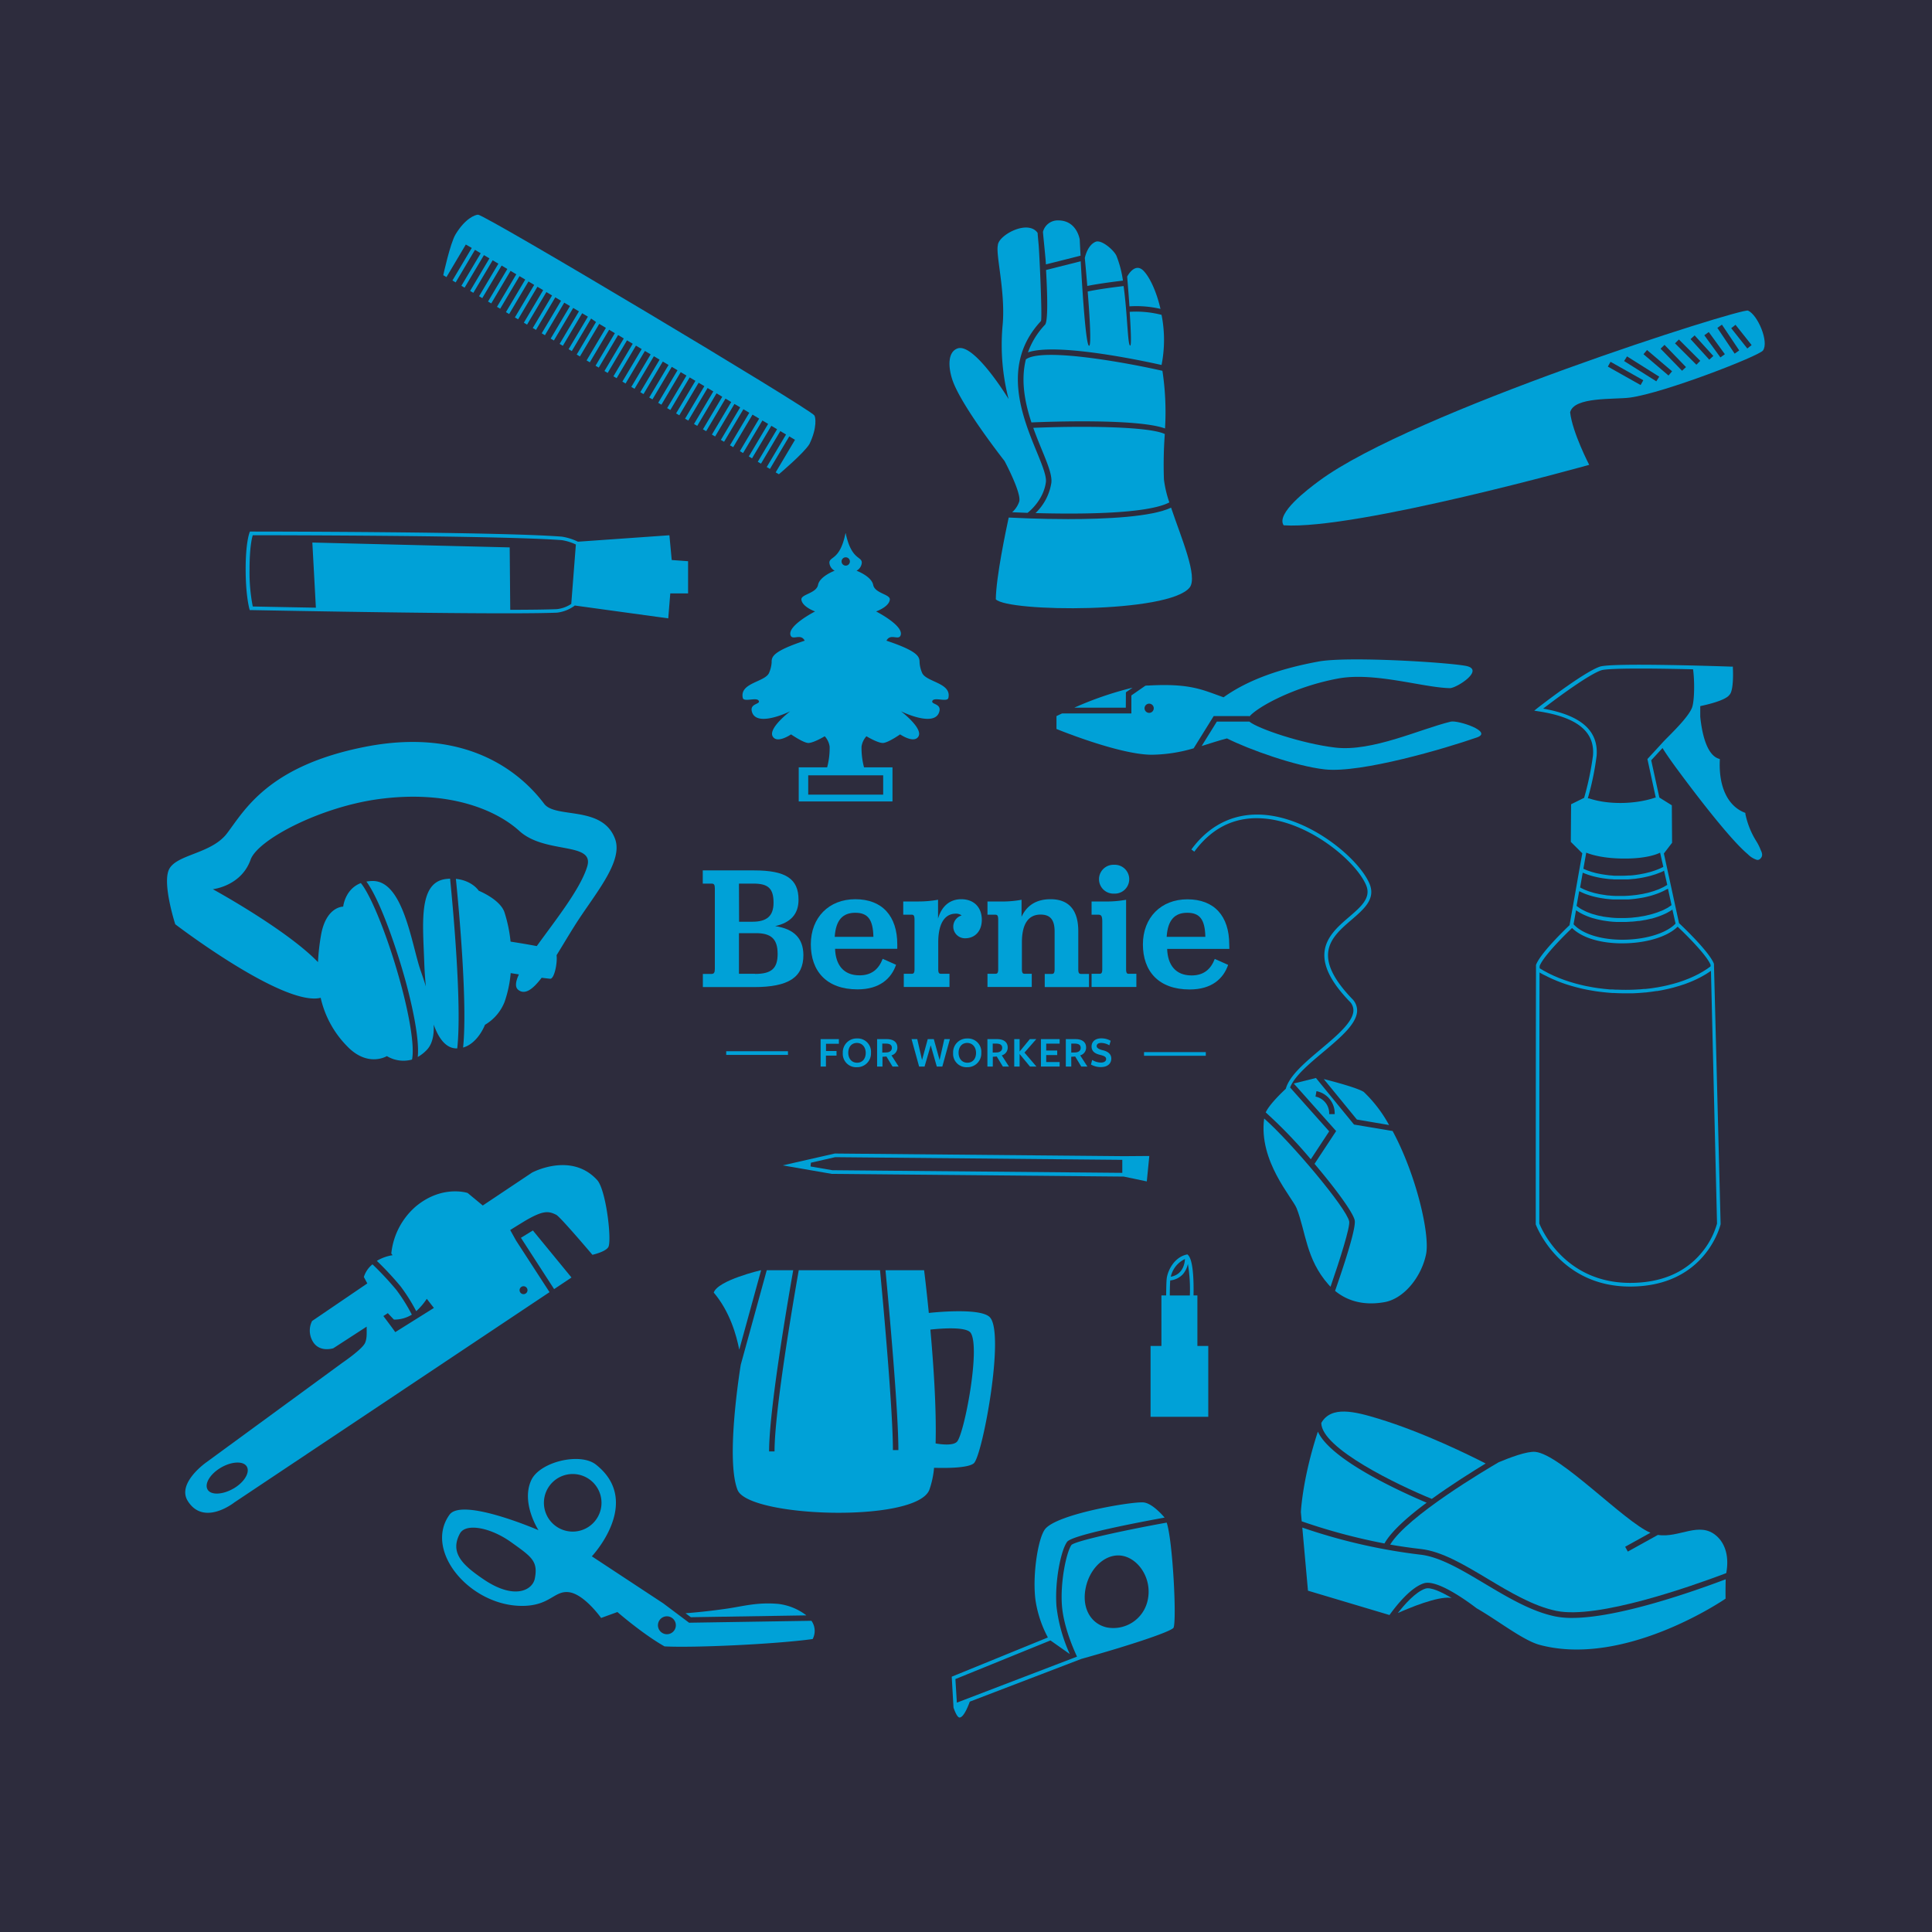 <svg id="Layer_1" data-name="Layer 1" xmlns="http://www.w3.org/2000/svg" viewBox="0 0 600 600"><defs><style>.cls-1{fill:#2d2c3d;}.cls-2{fill:#00a1d7;}</style></defs><title>tshirt_design</title><rect class="cls-1" width="600" height="600"/><path class="cls-2" d="M348.74,87.15a33.47,33.47,0,0,0-2-7.66c-.78-1.8-4.65-5.14-6.46-4.41-2.64,1.07-3.38,5.06-3.38,5.06s.37,3.86.77,8.67C341.32,88.05,346.88,87.37,348.74,87.15Z"/><path class="cls-2" d="M360.4,95.93c-1.21-5.25-3.2-9.58-5.14-11.7-2.81-3.08-5.21,1.68-5.21,1.68s.38,4.41.71,9.23A33.07,33.07,0,0,1,360.4,95.93Z"/><path class="cls-2" d="M324.25,75.73c.32,3.25.51,5.19.57,6.38,2.46-.62,8.7-2.18,10.76-2.71-.17-3-.26-5-.26-5s-.85-5.95-6.67-5.95A4.73,4.73,0,0,0,323.9,72C323.94,72.61,324.1,74.25,324.25,75.73Z"/><path class="cls-2" d="M319.24,109.43c8.89-3.05,35.2,2.51,41.49,3.92a40,40,0,0,0,0-15.57,31.8,31.8,0,0,0-9.9-.94c.34,5.22.58,10.36.18,10.47-.82.23-.85-9.73-2.07-18.47-1.8.21-7.62.92-11.15,1.69.62,7.68,1.19,16.83.44,16.86-1,0-2.06-16.59-2.61-26.25l-10.76,2.71c.58,10.41.47,16.12-.32,17A24.3,24.3,0,0,0,319.24,109.43Z"/><path class="cls-2" d="M363.69,157.65c-6,2.88-20.07,3.56-32,3.56-4.5,0-8.68-.1-12-.21h0c-2.94-.1-5.2-.2-6.43-.27-.82,3.78-3.93,18.51-4,25.39,3.82,4,53.74,4.4,60.2-3.67C372.08,179.08,366.88,167.14,363.69,157.65Z"/><path class="cls-2" d="M316.52,155.8a7.64,7.64,0,0,1-2.19,3.28l4.79.19c1.28-1,5-4.45,5.69-9.52.25-1.9-1.2-5.44-2.89-9.55-4.43-10.81-11.13-27.14,1.37-40.5.44-1.17-.52-21.61-.74-23.8-.16-1.72-.27-2.84-.31-3.57-3-4.31-12.27.74-12.35,3.87-.7,3,2.52,15,1.44,25.25a67.06,67.06,0,0,0,1.9,22.48s-10.76-17.73-15.94-15.69c-3,1.16-2.81,5.72-1.58,9.54,2.57,8,16.26,25.39,16.26,25.39S317.33,153.2,316.52,155.8Z"/><path class="cls-2" d="M361.81,133.06a85.45,85.45,0,0,0-.81-17.9c-10.48-2.39-37.21-7.37-42.41-3.55-1.64,6.65-.28,13.5,1.73,19.58C326.55,130.92,353.4,130,361.81,133.06Z"/><path class="cls-2" d="M361.74,134.79c-5.14-2.45-26.57-2.52-40.85-1.92.85,2.39,1.77,4.64,2.61,6.69,1.85,4.5,3.31,8.06,3,10.42a16.51,16.51,0,0,1-4.91,9.36c12.68.36,34.63.38,41.56-3.32a34.43,34.43,0,0,1-1.68-7.13A128.61,128.61,0,0,1,361.74,134.79Z"/><path class="cls-2" d="M191,260.49c-3.91-10.48-18.46-6.18-22-10.86-6.07-8.07-22.41-24.16-55.45-17.73-30.51,5.95-37.74,20-43.12,27-5,6.41-15.83,6.39-18,11.24-2,4.56,2,16.9,2,16.9S88,312.72,99.59,309.88a31.14,31.14,0,0,0,8.1,14.92c6.5,6.87,12.46,3.18,12.46,3.18a9.94,9.94,0,0,0,7.81,1.07c.76-3.72-.51-12.46-3.49-23.48-3.8-14.06-9.18-27.45-12.41-31.32-4.94,1.88-5.48,7.31-5.48,7.31s-5.37-.1-6.91,9a68.49,68.49,0,0,0-.92,8.24C89,288.67,66.1,276.15,66.1,276.15s8.8-.93,11.72-9.16c2.22-6.27,21.81-16.45,40-18.85,21.76-2.88,36.39,3.48,43.49,9.94,8,7.27,23.39,3.27,21.06,11-2.1,7-9.91,16.74-15.67,24.74-2.79-.54-6-1.06-8.14-1.39a43.83,43.83,0,0,0-1.88-9.07c-1.32-4.05-8-6.73-8-6.73s-2-3.17-7.1-3.69c.93,9.26,3.65,38.63,2.24,52.39,4.65-1.33,6.79-7.07,6.79-7.07a14.35,14.35,0,0,0,6.09-7.11,36.81,36.81,0,0,0,1.9-8.94l2.55.4c-1.06,2.28-1.27,4-.16,4.83,2.09,1.59,4.49-.21,7.23-3.79,1,.13,1.91.24,2.63.31,1.26.13,2.31-4.79,2-7.31,1.76-2.84,3.62-6,5.6-9.14C184.46,277.93,193.71,267.64,191,260.49Z"/><path class="cls-2" d="M138.94,272.94c-9.16.66-7.59,13.75-7.18,26.1.09,2.46.25,4.92.5,7.3-.54-1.75-1.11-3.42-1.62-4.88-2.79-8-5.32-27.86-14.85-27.86a10.89,10.89,0,0,0-2,.18c4.31,5.8,9.57,21.31,12.29,31.34,1.45,5.4,4.28,16.92,3.66,23.13A11.79,11.79,0,0,0,132.6,326c1.7-1.81,2.23-4.61,2.09-7.8,1.59,4.45,3.88,7.37,7.07,7.39H142c1.49-13.33-1.32-43.71-2.22-52.71A8.43,8.43,0,0,0,138.94,272.94Z"/><path class="cls-2" d="M546.81,264a15.44,15.44,0,0,0-1.33-2.69,25.77,25.77,0,0,1-3.44-8.54l0-.31-.3-.12c-5.17-2.07-8-8-7.64-16.18v-.43l-.4-.13c-3.84-1.31-5.2-8.36-5.67-13,0-1.49,0-2.7,0-3.31,1.73-.36,7.36-1.61,8.91-3.3l.11-.16.11-.1c1.23-1.35,1.08-7.05,1-8.17l0-.53-.52,0c-1.51-.05-36.91-1.29-40.77,0-4.62,1.58-16,10.25-19.4,12.87l-1,.81,1.31.2c12,1.83,17.53,6.31,16.94,13.68a90.81,90.81,0,0,1-2.75,13.18l-4.05,2-.09,11.68L491.4,265l-1,5.53h0l-1,5.7h0l-.77,4.35h0l-1.19,6.74c-1.18,1.12-9.08,8.7-10.42,12.35v.31h0v1.33h0c-.08,25.27-.08,78.21-.08,78.75l0,.19c.07.19,7.19,19.3,29.29,19.3,23.57,0,28.08-19.18,28.12-19.37l0-.07-2.07-80.79c-1.4-3.69-9.65-11.52-10.84-12.63l-1.38-6.32h0l-1.08-5h0l-1.2-5.5h0l-.15-.71-.1-.45h0l-.8-3.66,2.55-3.32-.08-11.64-3.87-2.41-2.53-11.57,3.51-3.81c.6,1,1.92,3,4.25,6.18,4.08,5.54,16.2,21.75,22.23,26.79a6.83,6.83,0,0,0,2.87,1.78h.17a1.06,1.06,0,0,0,.74-.27C547.48,266,547.37,265.11,546.81,264ZM533.24,380a24.55,24.55,0,0,1-4.92,9.19c-5.15,6.12-12.58,9.22-22.08,9.22-20.53,0-27.65-17.07-28.19-18.46,0-2.64,0-53,.07-77.94.61.37,1.24.71,1.89,1l.37.19c.88.45,1.79.86,2.73,1.25l.42.18c.94.37,1.89.73,2.87,1.05l.47.15c1,.31,2,.6,3,.85l.5.13c1,.25,2,.47,3.07.66l.52.09q1.56.29,3.15.48l.52.06c1.06.12,2.14.22,3.21.29l.49,0q1.63.09,3.27.09h1.57l.9,0,1-.05.87-.05,1.05-.08.82-.07c.39,0,.77-.08,1.15-.12l.7-.08,1.71-.25.25,0c.56-.09,1.12-.19,1.67-.3l.58-.12,1.19-.26.67-.16,1.06-.27.69-.2,1-.29.7-.23,1-.32.69-.26.91-.35.67-.28.87-.38.65-.31.83-.41.62-.33.8-.45.6-.35.76-.49.55-.37.22-.14Zm-2-80.29v.41l-.5.36-.62.44-.63.4-.67.42c-.21.13-.43.24-.64.36s-.48.28-.73.41l-.65.33-.78.38-.66.3-.83.36-.67.26-.88.34-.66.23-.94.32-.66.2-1,.29-.66.17-1,.26-.65.15-1.08.23-.63.12c-.37.07-.74.15-1.12.21l-.62.09c-.38.06-.77.13-1.16.18l-.58.07-1.22.14-.5,0c-.44.05-.89.09-1.33.12H509a59.73,59.73,0,0,1-6.56.09l-.61,0-1.1-.07-.76,0-1-.1-.82-.08-1-.12-.88-.11-.93-.14-.9-.15-.89-.17-.92-.17-.87-.19-.9-.21-.85-.22c-.31-.08-.61-.15-.91-.24l-.81-.24c-.31-.09-.61-.17-.91-.27s-.53-.18-.8-.27-.59-.19-.88-.3l-.78-.29-.86-.33-.75-.32-.84-.36-.72-.34-.83-.4-.69-.37-.79-.42-.67-.4c-.21-.12-.42-.24-.62-.37v-.71c1.33-3.38,8.86-10.64,10.07-11.79,2.93,2.88,8.23,4.61,14.73,4.76l.93,0c7.22,0,13.95-2,17.12-5.17C522.8,289.47,530,296.47,531.25,299.67Zm-11.88-17.33,1,4.45c-3,3.16-10,5.17-17.38,5-6.39-.16-11.69-1.94-14.3-4.79l.77-4.34.34.22c.24.16.48.31.74.46s.53.3.81.44.53.27.81.39l.89.37.88.32c.31.11.63.21,1,.3l.95.26,1,.22,1,.2,1,.15,1,.13,1.06.1,1.06.06,1.07,0,.57,0,.86,0h.19c.64,0,1.27-.05,1.9-.1l.3,0c.62-.05,1.23-.12,1.84-.2l.28,0c.62-.09,1.24-.19,1.84-.31l.13,0c.61-.13,1.2-.26,1.77-.41l.13,0c.57-.15,1.12-.32,1.66-.5l.26-.09q.78-.26,1.5-.57l.25-.11c.48-.21,1-.43,1.38-.66l.16-.09c.44-.25.86-.5,1.25-.77ZM518,276l1.11,5.1c-.17.13-.36.26-.55.38s-.39.28-.61.41-.54.29-.82.43-.44.24-.68.35-.63.26-1,.39l-.73.29-1.08.35-.76.23c-.39.11-.8.2-1.21.29-.25.06-.49.13-.74.18-.44.09-.9.16-1.35.23l-.71.13c-.5.07-1,.12-1.53.17l-.59.07c-.63.05-1.27.08-1.91.1l-.25,0c-.73,0-1.46,0-2.19,0h0c-.72,0-1.43-.07-2.13-.13l-.6-.08c-.5-.05-1-.11-1.49-.19-.26,0-.5-.1-.76-.15-.42-.08-.84-.15-1.25-.25s-.53-.15-.79-.22-.75-.2-1.11-.32-.52-.2-.77-.29-.68-.25-1-.4-.48-.24-.72-.36-.6-.3-.88-.47-.43-.29-.64-.44-.44-.3-.64-.46l.81-4.57.34.15.71.34.74.31c.25.1.52.19.78.28l.78.26.85.24.82.21.9.19.86.16.93.14c.29.05.59.09.89.12l.95.09.92.07.95,0,.94,0h.87l1.26,0,.81,0,1.28-.11.76-.08,1.39-.2.61-.1c.65-.11,1.3-.24,1.92-.4h0c.64-.15,1.26-.33,1.86-.52l.5-.17q.63-.21,1.23-.45l.6-.26c.34-.15.68-.3,1-.47l.59-.32C517.67,276.18,517.84,276.1,518,276Zm-1.22-5.62,1,4.42c-.18.12-.37.23-.57.34s-.38.23-.59.34l-.83.39c-.21.1-.41.2-.63.29s-.62.23-.93.34-.44.17-.67.24-.68.2-1,.3l-.68.19c-.37.1-.74.17-1.12.25-.22.05-.45.11-.68.15l-1.21.2-.65.1-1.38.15-.53.05c-.64.05-1.29.09-1.93.11h-.15c-.59,0-1.19,0-1.78,0-.25,0-.48,0-.73,0l-1.19-.06-.82-.08c-.35,0-.71-.06-1.05-.11l-.84-.13-1-.16c-.28-.05-.54-.12-.81-.18s-.63-.13-.93-.21l-.77-.23-.86-.26-.73-.28c-.26-.1-.53-.2-.79-.32s-.44-.21-.66-.32-.37-.19-.55-.29l.81-4.59.33.13.66.26.71.26.72.23.74.21.77.19.76.17.81.16.79.13.84.11.81.1.85.07q.42,0,.84.06l.84,0,.88,0h.76l1.15,0,.7,0c.4,0,.79-.05,1.18-.09l.66-.06c.43,0,.86-.1,1.29-.16l.52-.07a33.79,33.79,0,0,0,3.47-.74l.45-.14q.6-.17,1.17-.36l.56-.21,1-.38.57-.25Zm-1.22-5.58,1,4.42-.53.26-.6.28-.77.31-.66.25-.82.27-.69.21-.87.22c-.24.06-.47.13-.71.18l-.93.18-.71.14c-.34.06-.69.1-1,.15l-.64.09c-.41.05-.83.09-1.24.12l-.47,0c-1.16.09-2.32.11-3.47.09l-.38,0c-.45,0-.89,0-1.33-.06l-.53-.05c-.39,0-.78-.07-1.16-.12l-.59-.08-1.05-.16-.62-.12-1-.2-.64-.17c-.29-.08-.58-.15-.86-.24s-.43-.14-.64-.21l-.78-.27-.63-.27-.51-.22.89-5c1.5.61,5.32,1.83,11.84,1.83C511.13,266.66,514.47,265.34,515.55,264.81Zm-1.34-17.08H514c-6.07,2.05-14.42,2.27-20.52.22h-.37a87.56,87.56,0,0,0,2.73-13.19c.63-7.8-4.8-12.61-16.6-14.68,6.71-5.14,14.67-10.75,18-11.89,2.17-.74,16.25-.62,28.56-.32.52,3.83.41,9.53-.24,11.65-.77,2.51-5,6.79-7.53,9.34q-.88.88-1.47,1.5h0c-.2.22-.39.42-.53.59l-4.41,4.79Z"/><path class="cls-2" d="M286.42,209.08a9.72,9.72,0,0,1-.84-3.35c0-1.75-.32-3.42-10.28-6.76,1.26-2.45,3.86.13,4.42-1.75.89-3-7.64-7.33-7.64-7.33s4-1.39,4.26-3.65c.22-1.7-4.65-1.92-5.17-4.6s-5.17-4.4-5.17-4.4a3.09,3.09,0,0,0,1.64-2.51c0-2-3.22-.76-5-9.11h-.07c-1.69,8.35-4.95,7.14-5,9.11a3.09,3.09,0,0,0,1.64,2.51s-4.64,1.72-5.16,4.4-5.4,2.9-5.17,4.6c.29,2.26,4.25,3.65,4.25,3.65s-8.53,4.35-7.64,7.33c.56,1.88,3.16-.7,4.42,1.75-10,3.34-10.31,5-10.27,6.76a9.73,9.73,0,0,1-.85,3.35c-1.42,2.78-9.14,3-8.11,7.66.33,1.47,4.54-.43,5,1,.33,1-2.78.76-2.2,3.15,1.26,5.3,11.93,0,11.93,0s-6.88,5.22-5.45,7.79c1.34,2.41,5.71-.61,5.71-.61s4,2.76,5.46,2.67c1.71-.1,5-2.09,5-2.09a6,6,0,0,1,1.52,3.19,23.2,23.2,0,0,1-.77,6.46h-8.83v10.59h29.12V238.3h-8.84a23.2,23.2,0,0,1-.77-6.46,6,6,0,0,1,1.52-3.19s3.28,2,5,2.09c1.51.09,5.46-2.67,5.46-2.67s4.37,3,5.71.61c1.43-2.57-5.45-7.79-5.45-7.79s10.67,5.3,11.94,0c.57-2.39-2.54-2.1-2.21-3.15.46-1.43,4.66.47,5-1C295.57,212.09,287.84,211.86,286.42,209.08Zm-23.79-36a1.29,1.29,0,1,1-1.27,1.29A1.28,1.28,0,0,1,262.63,173.08Zm11.65,67.7v6H251v-6Z"/><path class="cls-2" d="M208.61,173.92l-.72-7.69-28.4,2a17.61,17.61,0,0,0-5-1.57C154.84,165.1,79,165.08,78,165.08h-.38l-.15.35c0,.12-1.18,2.91-1.18,11.33,0,8.13,1.11,12.14,1.16,12.31l.11.4H78c.62,0,50.41,1,79.06,1,6.79,0,12.4-.06,15.87-.2a11.36,11.36,0,0,0,5.29-2l.22-.15v-.08l29.09,4,.63-7.75h5.53v-10Zm-35.72,15.26c-3.22.13-8.29.19-14.43.2L158.29,170,97,168.49l1.1,20.23c-10.17-.18-17.74-.33-19.6-.37a54.76,54.76,0,0,1-1-11.59c0-6.52.69-9.58,1-10.54,6.09,0,77.1.07,96,1.53a16.25,16.25,0,0,1,4.34,1.35l-1.43,18.45A10,10,0,0,1,172.89,189.18Z"/><path class="cls-2" d="M356.93,359l-7.84.06-89.77-.82h-.07l-16.18,3.68,15.25,2.64,90.67.84,7.16,1.5Zm-105.21,3.26.11-1.17,7.54-1.72,89.17.83,0,1.5,0,2.54-90.06-.82Z"/><path class="cls-2" d="M444.66,465.5c6.18-4.48,12.73-8.56,16.72-11-4.53-2.33-19.22-9.64-33.37-13.94-7.35-2.23-14.58-4.05-17.67,1.34h0C410.35,449.8,434.15,461.2,444.66,465.5Z"/><path class="cls-2" d="M443.06,466.68c-7.06-3-29.72-13.08-33.78-22.08-4.83,14.68-5.28,25-5.28,25l.26,2.86a184.23,184.23,0,0,0,25.7,6.88C432,475.65,437.22,471,443.06,466.68Z"/><path class="cls-2" d="M533.09,477c-5.33-4.71-11.59.73-18.21-.32l-9.35,5.18-.82-1.5,7.85-4.35c-8.15-3.44-27.91-24.34-35.75-25.12-2.6-.26-8.09,1.84-11.37,3.22-3.84,2.23-28.34,16.69-33.71,25.58,3.08.54,6.27,1,9.52,1.37,6.45.7,13.38,4.84,20.72,9.23,7,4.2,14.28,8.54,21.45,10,12.8,2.59,41.62-7.56,52.68-11.74C537,483.79,536,479.57,533.09,477Z"/><path class="cls-2" d="M442.71,493.35c-3.12,1-6.69,5.14-8.59,7.59,3.75-1.67,12.21-5.17,16.28-4.73.16,0,.33.07.49.1C447.5,494.28,444.28,492.85,442.71,493.35Z"/><path class="cls-2" d="M535.93,490.46c-10.35,3.91-33.43,12-47.7,12a26.19,26.19,0,0,1-5.15-.45c-7.46-1.51-14.84-5.93-22-10.2s-13.94-8.33-20-9a176.71,176.71,0,0,1-36.64-8.41L406.2,494l25.32,7.56c1-1.38,6-8.36,10.67-9.85,3.91-1.26,12.71,4.95,16.4,7.76,6.78,3.89,14.44,10,19.64,11.38,26.6,7.06,57.67-14.38,57.67-14.38S535.83,494.7,535.93,490.46Z"/><path class="cls-2" d="M349.66,215l2.07-1.43a104.62,104.62,0,0,0-18.1,6.21h16Z"/><path class="cls-2" d="M450.54,224.11c-9.55,2.32-24.41,9.41-35.85,8.06-10.49-1.24-24.07-5.9-26.69-8.07H377.9l-4.71,7.58c2.78-.85,5.38-1.73,7.86-2.36,6.75,3.41,21.29,8.62,30.36,9.62,11.26,1.25,37.52-6.52,47.26-9.92C463.84,227.22,452.72,223.58,450.54,224.11Z"/><path class="cls-2" d="M455.09,206.77c-6.39-1.14-36.92-3-45.75-1.3-11.17,2.07-21.43,5.42-29.35,11.08-6.51-2.28-10.23-4.37-23.21-3.66-.36,0-.73,0-1.1.08l-4.32,3v5.59H329.84c-1.1.51-1.74.83-1.74.83v4s19.45,8,29.6,8a47.6,47.6,0,0,0,13-2l6.22-10H388v.16c2.36-2.9,13.84-9.3,27.62-11.84,11.26-2.07,26.35,2.84,34.66,3C452.39,213.7,461.44,207.89,455.09,206.77Zm-98.21,14.62a1.43,1.43,0,1,1,1.43-1.43A1.43,1.43,0,0,1,356.88,221.39Z"/><path class="cls-2" d="M542.87,96.46c-2-.89-104.37,31.55-133.16,52.85-3.56,2.63-13.52,10.14-11.06,13.83,22.47,1.48,94.89-18.78,94.89-18.78s-5.2-10-5.92-16.3c1.16-4.93,13.65-3.92,18.62-4.59,10.58-1.44,40-12.88,41.27-14.62C549.43,106.16,545.89,97.8,542.87,96.46Zm-33.36,23.12-10.18-5.73.84-1.49,10.17,5.73Zm4.87-1.16-10-6.3.91-1.44,10,6.3Zm3.79-1.8L510.4,110l1.1-1.3,7.78,6.61Zm4.21-1.48-6.67-6.85,1.22-1.19L523.6,114Zm4.45-1.87-6.64-6.64,1.2-1.2,6.64,6.63Zm4-1.57-5.81-6.39,1.26-1.15,5.81,6.39Zm3.46-.7-5-6.88,1.38-1,5,6.88Zm4.42-1.17-5.37-8,1.42-1,5.37,8Zm3.93-1.6-5-6.3,1.34-1.06,5,6.3Z"/><path class="cls-2" d="M214.55,502.24l35.88-.57a17.71,17.71,0,0,0-8.7-3.56c-6.61-.59-11.06.76-16,1.47-5.68.82-10.31,1.24-12.83,1.43Z"/><path class="cls-2" d="M252,503.35l-38,.6-8-6-22.2-14.62s15.95-16.89,1.28-28.48c-4.91-3.88-17.43-.87-20.08,4.81-3.29,7.06,2.23,15.55,2.23,15.55s-23.71-10.27-27.64-4.79c-8.1,11.28,6.57,28.55,22.9,28.3,8.4-.13,9.64-4.81,14.19-4.25,4.76.59,10,8,10,8l5.06-1.84s7.93,6.9,14.64,10.67c9,.48,34.36-.67,46-2.28A5.42,5.42,0,0,0,252,503.35ZM166.1,490.2c-.71,3.69-6.42,6.77-16,.22-6.36-4.32-10.52-8.17-7.26-14.18,1.8-3.31,9.52-1.91,16,2.77C165.09,483.49,167.14,484.81,166.1,490.2Zm11.77-14.55a8.94,8.94,0,1,1,8.93-8.94A8.94,8.94,0,0,1,177.87,475.65Zm29.25,31.87a2.78,2.78,0,1,1,2.77-2.77A2.77,2.77,0,0,1,207.12,507.52Z"/><path class="cls-2" d="M362.33,472.86c-13.68,2.47-28.3,5.7-29.57,6.93-1.6,2.26-3.55,11.62-2.95,19,.51,6.15,3.3,12.75,4.67,15.69l-37.32,14.29-.45-7.32,29.52-12,6,4.23a49.24,49.24,0,0,1-4.12-14.72c-.61-7.53,1.29-17.35,3.28-20.12,1.55-2.15,22.39-6.1,30.29-7.54-1.42-1.64-4.26-4.56-6.65-4.72-3.72-.25-26.7,3.59-30.46,8.29-2.16,2.71-4,14.15-3,22a35.87,35.87,0,0,0,3.86,11.66l-29.86,12.18.55,9.59s1,3.09,1.87,3.09c1.3,0,2.7-3.58,3.19-4.93l34.64-13.27c13.5-3.76,27.55-8.29,28.63-9.67C365.47,503.16,364.21,478.46,362.33,472.86Zm-18.59,32.55c-5-1.11-7.95-6.1-6.51-12.54s6.64-10.76,11.63-9.64,9,7.31,7.56,13.75A10.89,10.89,0,0,1,343.74,505.41Z"/><path class="cls-2" d="M252.89,129h0c-1.22-2-102.41-62.45-104.43-62.32h0c-.79,0-3.9,1-7,6.13-1.67,2.8-3.8,12.66-3.8,12.66h0l1,.58,6-10.11L146.51,77l-6,10.11,1,.59,6-10.11,1.78,1.06-6,10.11,1,.58,6-10.11L152,80.24l-6,10.11,1,.59,6-10.11,1.78,1.06-6,10.11,1,.58,6-10.11,1.78,1.06-6,10.11,1,.59,6-10.11,1.78,1.06-6,10.11,1,.58,6-10.11,1.78,1.06-6,10.11,1,.59,6-10.11,1.78,1.06-6,10.11,1,.58,6-10.11,1.78,1.06-6,10.11,1,.59,6-10.11,1.77,1.06-6,10.11,1,.58,6-10.11,1.78,1.06-6,10.11,1,.59,6-10.11,1.78,1.06-6,10.11,1,.58,6-10.11,1.78,1.06-6,10.11,1,.59,6-10.11,1.78,1.06-6,10.11,1,.58,6-10.11L185.1,100l-6,10.11,1,.59,6-10.11,2.07,1.23-6,10.11,1,.59,6-10.11,1.78,1.06-6,10.11,1,.58,6-10.11,1.77,1.06-6,10.11,1,.59,6-10.11,1.78,1.06-6,10.11,1,.58,6-10.11,1.78,1.06-6,10.11,1,.59,6-10.11,1.78,1.06-6,10.11,1,.58,6-10.11,1.78,1.06-6,10.11,1,.59,6-10.11,1.78,1.06-6,10.11,1,.58,6-10.11,1.78,1.06-6,10.11,1,.59,6-10.11,1.78,1.06-6,10.11,1,.58,6-10.11,1.78,1.06-6,10.11,1,.59,6-10.11,1.78,1.06-6,10.11,1,.58,6-10.11,1.78,1.06-6,10.11,1,.59,6-10.11,1.78,1.06-6,10.11,1,.58,6-10.11,1.78,1.06-6,10.11,1,.59,6-10.11,1.78,1.06-6,10.11,1,.58,6-10.11,1.83,1.1-6,10.11,1,.58,6-10.11,2.07,1.24-6,10.11,1,.58,6-10.11,1.78,1.06-6,10.11,1,.58,6-10.1,1.78,1.06-6,10.11,1,.58,6-10.11,1.78,1.06-6,10.11,1,.58,6-10.1,1.78,1.06-6,10.11,1,.58,0,0s7.8-6.57,9.48-9.37C253.88,132.75,253.26,129.37,252.89,129Z"/><polygon class="cls-2" points="161.78 384.41 172.08 400.34 177.48 396.74 165.49 382.13 161.78 384.41"/><path class="cls-2" d="M185.45,366.47c-8.09-8.85-20.22-2.31-20.22-2.31l-15.3,10.22-4.7-3.89s-7.82-2.62-16,4.1a22.32,22.32,0,0,0-7.71,14.71l.4.51a13.75,13.75,0,0,0-4.89,1.76,95.81,95.81,0,0,1,7.39,7.94,55.46,55.46,0,0,1,4.84,7.69,19.47,19.47,0,0,0,3.28-3.84l2.21,2.83-12,7.52s-.48-.76-3.69-5l1.38-.9,1.89,2a10.29,10.29,0,0,0,5.57-1.54,54.68,54.68,0,0,0-4.8-7.67,98.09,98.09,0,0,0-7.42-7.95,8.18,8.18,0,0,0-2.68,3.93l1.07,2L96.92,410.25a6.59,6.59,0,0,0,.16,6.25c2.06,3.68,6.44,2.21,6.44,2.21L113.87,412c0,1.9.14,3.61-.5,5.06-.9,2-7.08,6.19-7.08,6.19L64.11,454.11s-9.32,6.49-5.78,12.06c5,7.93,14.43.44,14.43.44l97.9-65.32-10.38-16L158.45,382c1.85-1.17,3.52-2.19,4.86-3,5.49-3.18,7.09-2.9,9.44-1.73,1.26.63,11.23,12.42,11.23,12.42s4.09-.91,4.94-2.4C190.06,385.32,188.23,369.5,185.45,366.47Zm-113,95.84c-3.37,1.94-7,2.06-8,.25s.84-4.86,4.22-6.81,7-2.06,8-.25S75.85,460.36,72.47,462.31Zm90.14-62.86a1.23,1.23,0,1,1-1.23,1.23A1.23,1.23,0,0,1,162.61,399.45Z"/><path class="cls-2" d="M240.73,287.61c4.91-1.09,7.26-3.82,7.26-8.18,0-6.5-3.93-9.12-13.81-9.12H218.25v4.1H221c.77,0,1,.38,1,1.52v24.95c0,1.14-.27,1.58-1,1.58h-2.72v4.09h15.88c10.7,0,15.34-3,15.34-9.93C249.47,291.43,246.63,288.49,240.73,287.61Zm-11.24-13.2H234c4.59,0,6.23,1.52,6.23,5.95,0,4.14-2.13,5.89-6.55,5.89h-4.15Zm5,28h-5V289.8h5.29c4.64,0,6.72,1.74,6.72,6.44C241.5,300.77,239.59,302.46,234.46,302.46Z"/><path class="cls-2" d="M265.62,279.26c-8.19,0-13.81,5.68-13.81,14s4.86,14,14.52,14c6.87,0,10.48-3.38,11.95-7.64l-4.15-1.85c-1.25,3.22-3.44,5.13-7.2,5.13-5,0-7.43-3.28-7.59-8.24h19.32v-1.37C278.66,284.5,274,279.26,265.62,279.26Zm-6.39,11.68c.33-5.24,2.51-7.47,6.39-7.47s5.51,2.07,5.62,7.47Z"/><path class="cls-2" d="M298.53,279.26c-3.17,0-5.95,1.75-7.21,6v-5.84a34.29,34.29,0,0,1-6.38.54h-4.43v4.1h2.57c.71,0,.93.32.93,1.63V301c0,1.26-.33,1.42-.93,1.42h-2.4v4.09h14.19v-4.09H292.3c-.6,0-.92-.16-.92-1.42v-8.35c0-5.57,1.85-8.9,5.45-8.9a2.75,2.75,0,0,1,1.81.55,3.62,3.62,0,0,0,1.09,7.09c3.11,0,5.18-2.29,5.18-5.73C304.91,281.77,302.46,279.26,298.53,279.26Z"/><path class="cls-2" d="M326.58,302.46h-2.13v4.09H338.2v-4.09h-2.4c-.6,0-.93-.16-.93-1.42V289.2c0-6.66-3-9.94-8.62-9.94-4.26,0-7.31,1.8-9,5.46v-5.29a33.15,33.15,0,0,1-6.33.54h-4.25v4.1h2.4c.71,0,.93.32.93,1.63V301c0,1.26-.33,1.42-.93,1.42h-2.4v4.09h13.75v-4.09h-2.13c-.6,0-.93-.16-.93-1.42v-8.3c0-5.94,2.13-8.67,5.79-8.67,3,0,4.37,1.58,4.37,5.29V301C327.51,302.3,327.18,302.46,326.58,302.46Z"/><path class="cls-2" d="M346,277.52a4.48,4.48,0,1,0,0-8.95,4.48,4.48,0,1,0,0,8.95Z"/><path class="cls-2" d="M349.72,301V279.43a34.42,34.42,0,0,1-6.39.54H339v4.1h2.12c.93,0,1.2.49,1.2,2.18V301c0,1.15-.27,1.42-.87,1.42H339v4.09h13.91v-4.09h-2.29C350,302.46,349.72,302.19,349.72,301Z"/><path class="cls-2" d="M381.75,293.29c0-8.79-4.63-14-13-14-8.19,0-13.81,5.68-13.81,14s4.86,14,14.52,14c6.88,0,10.48-3.38,11.95-7.64l-4.15-1.85c-1.25,3.22-3.43,5.13-7.2,5.13-5,0-7.42-3.28-7.59-8.24h19.32Zm-19.43-2.35c.33-5.24,2.51-7.47,6.39-7.47s5.51,2.07,5.62,7.47Z"/><path class="cls-2" d="M254.85,322.71h5.67v1.44h-4v2.25h3.27v1.43H256.5v3.4h-1.65Z"/><path class="cls-2" d="M266.12,331.43a4.15,4.15,0,0,1-4.38-4.44,4.29,4.29,0,0,1,4.39-4.49,4.14,4.14,0,0,1,4.36,4.44A4.28,4.28,0,0,1,266.12,331.43Zm0-7.54c-1.62,0-2.68,1.23-2.68,3.05s1.07,3.1,2.73,3.1,2.69-1.24,2.69-3.05S267.75,323.89,266.09,323.89Z"/><path class="cls-2" d="M274.06,331.23h-1.67v-8.52h3c2.15,0,3.3,1,3.3,2.59a2.47,2.47,0,0,1-1.84,2.45l2.24,3.48h-1.9l-1.9-3.12-1.22.08Zm1.22-4.38c1-.05,1.7-.52,1.7-1.44s-.67-1.31-1.86-1.31H274v2.78Z"/><path class="cls-2" d="M287.13,331.23h-1.69l-2.35-8.52h1.77l1.49,6.49,1.77-6.49H290l1.8,6.49,1.47-6.49H295l-2.35,8.52h-1.72l-1.88-6.59Z"/><path class="cls-2" d="M300.38,331.43A4.15,4.15,0,0,1,296,327a4.29,4.29,0,0,1,4.39-4.49,4.14,4.14,0,0,1,4.36,4.44A4.28,4.28,0,0,1,300.38,331.43Zm0-7.54c-1.62,0-2.68,1.23-2.68,3.05s1.07,3.1,2.73,3.1,2.69-1.24,2.69-3.05S302,323.89,300.35,323.89Z"/><path class="cls-2" d="M308.32,331.23h-1.67v-8.52h3c2.15,0,3.3,1,3.3,2.59a2.47,2.47,0,0,1-1.84,2.45l2.24,3.48h-1.9l-1.9-3.12-1.22.08Zm1.22-4.38c1-.05,1.7-.52,1.7-1.44s-.67-1.31-1.86-1.31H308.3v2.78Z"/><path class="cls-2" d="M316.6,326.62l3.22-3.91h2l-3.66,4.18,3.71,4.34h-2l-3.22-3.9h0v3.9h-1.67v-8.52h1.67v3.91Z"/><path class="cls-2" d="M323.27,331.23v-8.52h5.81v1.4h-4.17v2.14h3.42v1.41h-3.42v2.17h4.17v1.4Z"/><path class="cls-2" d="M332.7,331.23H331v-8.52h3c2.16,0,3.3,1,3.3,2.59a2.47,2.47,0,0,1-1.84,2.45l2.24,3.48h-1.9l-1.89-3.12-1.23.08Zm1.23-4.38c1-.05,1.69-.52,1.69-1.44s-.67-1.31-1.86-1.31h-1.07v2.78Z"/><path class="cls-2" d="M343.52,328.9c0-.71-.64-1-1.9-1.31S339,326.7,339,325c0-1.52,1.15-2.53,3-2.53a5.84,5.84,0,0,1,2.93.75l-.41,1.41a5.17,5.17,0,0,0-2.51-.74c-1,0-1.43.42-1.43,1s.77,1,1.94,1.28,2.6.94,2.6,2.57-1.24,2.65-3.24,2.65a6.11,6.11,0,0,1-3.07-.79l.38-1.43a5.18,5.18,0,0,0,2.71.82C342.86,330,343.52,329.58,343.52,328.9Z"/><rect class="cls-2" x="355.29" y="326.74" width="19.18" height="1.14"/><rect class="cls-2" x="225.53" y="326.47" width="19.18" height="1.14"/><path class="cls-2" d="M307.4,409.08c-3-3.17-18.95-1.33-18.95-1.33-.77-7.85-1.46-13.27-1.46-13.27H275c1.13,12,4,43.72,4,55.85H277.3c0-12.11-2.87-44-4-55.85H248.06c-2.08,11.85-7.52,44-7.52,56.27h-1.69c0-12.49,5.36-44.15,7.49-56.27h-8.22l-8.07,29.35c-.71,4.41-4.54,29.85-1,38.87,3.36,8.58,55.42,10.33,59.56,0a28,28,0,0,0,1.47-6.86c3.29.1,10.57.15,12.35-1.41C305.13,452.07,312.17,414,307.4,409.08Zm-10.14,38.59c-1.05,1.28-4.44,1-6.7.6.29-10.71-.64-24.44-1.62-35.35,2.19-.25,11.05-1.11,12.51,1C304.56,418.54,299.52,444.91,297.26,447.67Z"/><path class="cls-2" d="M236.37,394.48h-.09s-13.33,3.1-14.62,6.94c5,5.89,7.06,13.27,7.92,17.74Z"/><path class="cls-2" d="M423.54,339.12c-1.79-1.2-9-3.15-12.42-4l10.27,12.56,10,1.71A42,42,0,0,0,423.54,339.12Z"/><path class="cls-2" d="M432.42,351.12l0,.12-11.92-2-11.82-14.46-6.89,1.71,13.16,14.77-6.71,10.18c6.34,7.48,11.92,15,12.47,17.51s-3.83,15.45-6.09,21.94c3.49,2.88,8.48,4.71,15.31,3.51,6.24-1.09,11.68-8.13,13-15.17C444,382.92,439.79,364.74,432.42,351.12ZM412.79,346a5.33,5.33,0,0,0-4.25-5.45l.3-1.68A7,7,0,0,1,414.5,346Z"/><path class="cls-2" d="M419,379.29c-.92-4.23-18.08-24.63-26.4-31.93-1.8,13.21,8.77,24.58,10.08,27.88,2.88,7.32,2.89,15.8,9.91,23.71l.62.66C416.05,391.43,419.38,380.93,419,379.29Z"/><path class="cls-2" d="M424.3,275c1.56,3.86-1.63,6.59-5.31,9.76-3.5,3-7.45,6.4-7.69,11.4-.21,4.29,2.33,9.13,7.77,14.79a3.91,3.91,0,0,1,1.24,3c-.18,3.52-5.23,7.77-10.12,11.88s-9.78,8.25-10.87,12.3c-2,1.87-5.21,5.09-6.24,7.34a146.8,146.8,0,0,1,14,14.56l5.71-8.68-12.14-13.62c1.35-3.5,5.87-7.31,10.28-11,5.31-4.47,10.32-8.68,10.53-12.7a5.06,5.06,0,0,0-1.56-3.85c-5.21-5.42-7.65-10-7.46-13.94.22-4.52,3.82-7.61,7.3-10.6,3.85-3.31,7.48-6.43,5.63-11.05-2.95-7.31-17-19.57-31.38-21.39-9.67-1.22-18,2.44-24,10.61l.92.68c5.84-7.93,13.54-11.35,22.91-10.16C407.86,256.12,421.46,268,424.3,275Z"/><path class="cls-2" d="M371.86,418V402.31h-1.2c.1-5.23-.17-10.93-1.67-12.52l-.23-.23-.32.07c-3.9.93-5.82,5.07-6.11,7.45-.1.83-.15,2.9-.17,5.23h-1.47V418h-3.37v22h17.92V418Zm-2.34-15.68h-6.23c0-1.95.06-3.71.13-4.67a6.19,6.19,0,0,0,4-2,7.25,7.25,0,0,0,1.49-3.15A48.08,48.08,0,0,1,369.52,402.31ZM368,391c-.08,1.52-.69,4.83-4.4,5.5A8,8,0,0,1,368,391Z"/></svg>